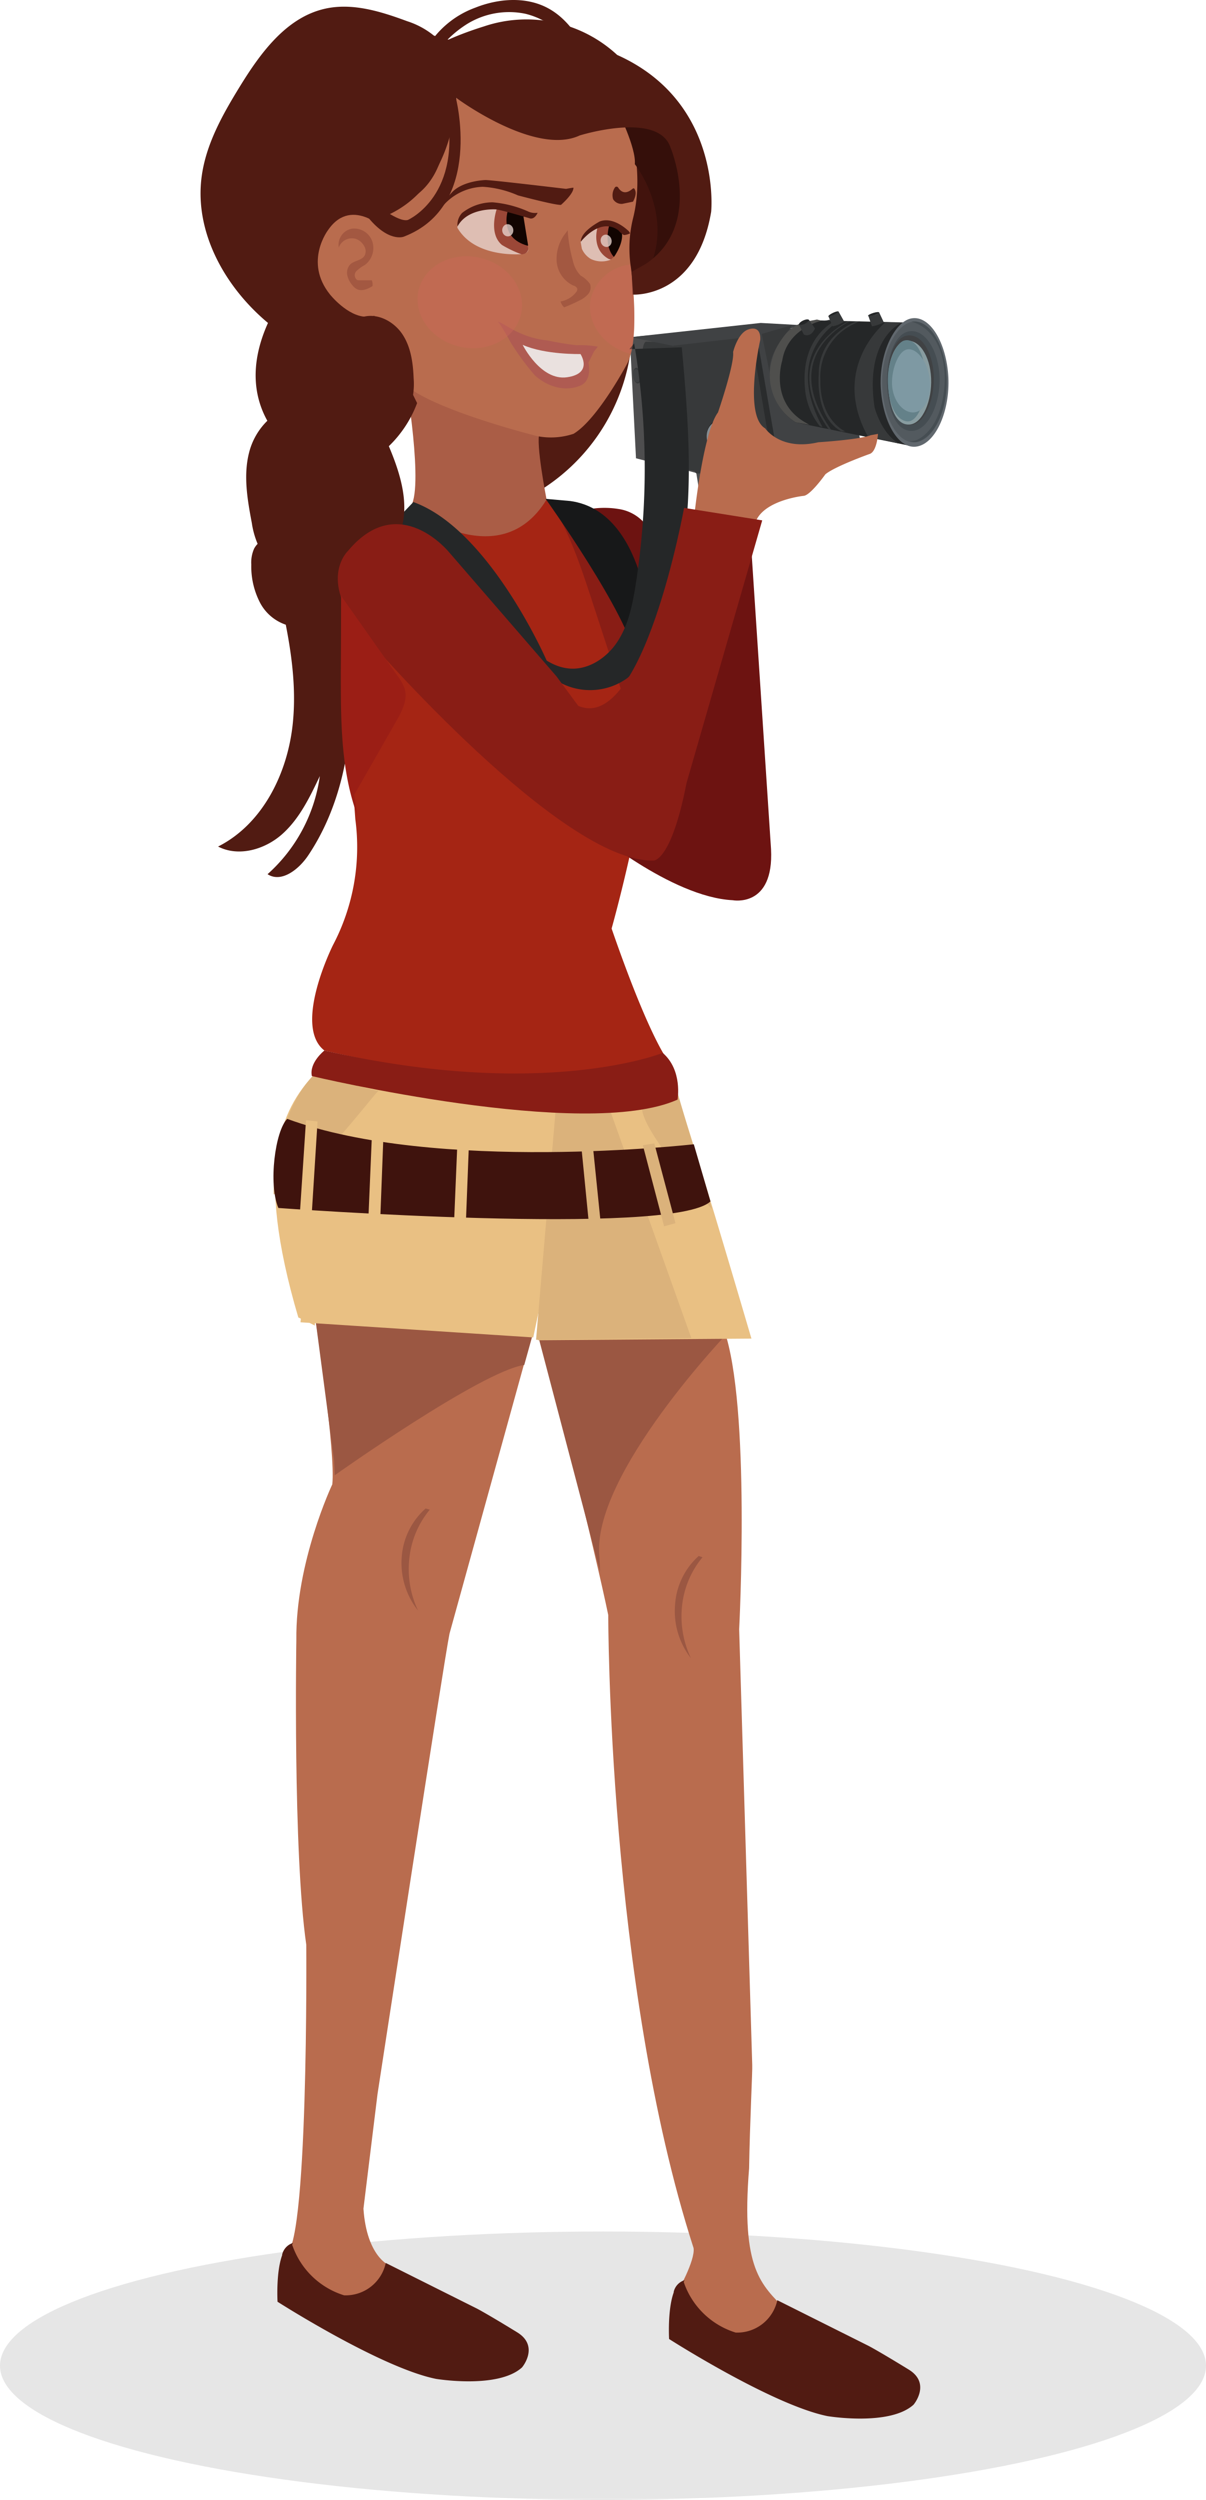 <svg id="objects" xmlns="http://www.w3.org/2000/svg" viewBox="0 0 227 470.4"><defs><style>.cls-1{opacity:0.1;}.cls-2{fill:#42130d;}.cls-3{fill:#b96c4e;}.cls-4{fill:#9b5742;}.cls-5{fill:#511b12;}.cls-6{fill:#e9c083;}.cls-7{fill:#dbb27b;}.cls-8{fill:#3f130d;}.cls-9{fill:#4e4e4f;}.cls-10{fill:#404244;}.cls-11{fill:#37393a;}.cls-12{fill:#2a2c2d;}.cls-13{fill:#353738;}.cls-14{fill:#262727;}.cls-15{fill:#858d92;}.cls-16{fill:#767e82;}.cls-17{fill:#252728;}.cls-18{fill:#61686e;}.cls-19{fill:#535a5f;}.cls-20{fill:#454d52;}.cls-21{fill:#889ca0;}.cls-22{fill:#648189;}.cls-23{fill:#4f4f4d;}.cls-24{fill:#7e99a3;}.cls-25{fill:none;stroke:#404244;stroke-miterlimit:10;stroke-width:0.32px;}.cls-26{fill:#6d1311;}.cls-27{fill:#a52514;}.cls-28{fill:#aa5d46;}.cls-29{fill:#891d15;}.cls-30{fill:#171819;}.cls-31{fill:#350f0a;}.cls-32{fill:#e8d4cf;opacity:0.78;}.cls-33{fill:#9b4737;}.cls-34{fill:#110401;}.cls-35{fill:#af5b52;}.cls-36{fill:#eae1df;}.cls-37{fill:#a35841;}.cls-38{fill:#cc6858;opacity:0.41;}.cls-39{fill:#9b1e15;}</style></defs><title>34689-NZPA9X</title><ellipse class="cls-1" cx="113.5" cy="445.16" rx="113.5" ry="25.25"/><ellipse class="cls-2" cx="399.31" cy="260.99" rx="7.48" ry="15.09" transform="translate(-289.77 -205.59) rotate(-2.46)"/><path class="cls-3" d="M332.44,647.28c4.61,0.88,4.15-58.36,4.15-58.36-2.53-17.45-1.87-57.32-1.87-57.32-0.18-14.68,6.77-29.33,6.77-29.33,0.63-6.1-3.1-30.59-3.1-30.59L379,474.5l-15.45,55.87C362.55,535.13,350,617,350,617l-2.65,21.58c0.62,9,4.81,10.64,4.81,10.64-4,20.15-17.91,1.93-17.91,1.93l0.6-2.58Z" transform="translate(-278.94 -222.96)"/><path class="cls-4" d="M341.95,500.56s27.54-19.55,35.67-20.75l1.67-6-40.93-2.25,3.47,26.31" transform="translate(-278.94 -222.96)"/><path class="cls-4" d="M359.05,506.82a13.48,13.48,0,0,0-4.5,9.2,14.39,14.39,0,0,0,3.07,10A18.3,18.3,0,0,1,356,516.1a17.07,17.07,0,0,1,3.84-9.06" transform="translate(-278.94 -222.96)"/><path class="cls-5" d="M376.3,661.85c-6-3.68-7.62-4.49-7.62-4.49l-17.13-8.57a7.72,7.72,0,0,1-7.84,6.09,15,15,0,0,1-9.78-9.53l0.17-.33a3,3,0,0,0-2.05,2.19l0-.05,0,0.17c-1.19,3.26-.87,8.76-0.87,8.76h0v0s19.37,12.39,29.81,14.51c0,0,11.61,1.94,16.16-2.11C377.15,668.55,380.58,664.49,376.3,661.85Z" transform="translate(-278.94 -222.96)"/><path class="cls-3" d="M393.43,526.88c-2.26-11-12.16-51.85-13.23-52.65l35-1.12c5.08,14.3,2.87,56.43,2.87,56.43l2.46,82c0.07,0.9-.45,10.75-0.59,19.44-1.54,19.1,2.29,21.86,6.92,26.66-0.85,4.27-3.86,2.83-5.22,4.24l-1.35,1c-2.32,1.15-4.91-.31-7-2.15L407,658.77l-0.57-4.47s3.39-5.94,3.06-8.31C393.32,595.92,393.43,526.88,393.43,526.88Z" transform="translate(-278.94 -222.96)"/><path class="cls-4" d="M416.48,473.17S390.07,500.52,391.77,516l0.12,2.7L380.2,474.23Z" transform="translate(-278.94 -222.96)"/><path class="cls-4" d="M410.46,515.75A13.48,13.48,0,0,0,406,525,14.39,14.39,0,0,0,409,535a18.29,18.29,0,0,1-1.67-9.94,17.07,17.07,0,0,1,3.84-9.06" transform="translate(-278.94 -222.96)"/><path class="cls-5" d="M450,668.86c-6-3.68-7.62-4.49-7.62-4.49l-17.13-8.57a7.72,7.72,0,0,1-7.84,6.09,15,15,0,0,1-9.78-9.53l0.17-.33a3,3,0,0,0-2.05,2.19l0-.05,0,0.17c-1.19,3.26-.87,8.76-0.87,8.76h0v0s19.37,12.39,29.81,14.51c0,0,11.61,1.94,16.16-2.11C450.85,675.56,454.28,671.5,450,668.86Z" transform="translate(-278.94 -222.96)"/><path class="cls-6" d="M338.1,425.12c0.86-.91,7.1,1,9.23.83,22.47,4.77,58.6,1.84,58.6,1.84,1.63,3.31,14.45,47.06,14.45,47.06l-40.21.31,0.5-7-1.36,6.47-41.11-2.67c0,0.15,0,.29,0,0.44l-1-.51-1.7-.11,0.07-.68-0.48-.23C326.71,442.53,331.81,431.8,338.1,425.12Z" transform="translate(-278.94 -222.96)"/><path class="cls-7" d="M412.95,450.49S395.69,431.7,400.67,430c0.44-.15,5.7-1.74,5.7-1.74Z" transform="translate(-278.94 -222.96)"/><polygon class="cls-7" points="100.9 252.11 104.62 208.5 114.79 208.82 130.12 251.78 100.9 252.11"/><path class="cls-7" d="M350.16,428.26c-0.43,0-14.2,18.48-19.72,19.43,0,0-.17-14.41,7.47-22.35Z" transform="translate(-278.94 -222.96)"/><path class="cls-8" d="M409.53,438.28S361,443.81,333,433.5c-2.25,2.24-3.59,12.24-1.66,16.77,0,0,74.25,5.47,81.33-1.24Z" transform="translate(-278.94 -222.96)"/><polygon class="cls-7" points="123.16 215.16 127.14 230.17 125 230.76 121 215.5 123.16 215.16"/><polygon class="cls-7" points="111.56 215.33 113.13 230.78 110.92 231.03 109.38 215.33 111.56 215.33"/><polygon class="cls-6" points="72.18 213.5 71.55 229.99 69.31 229.99 70.02 213.24 72.18 213.5"/><polygon class="cls-6" points="59.77 211.03 58.6 229.68 56.35 229.75 57.6 210.8 59.77 211.03"/><polygon class="cls-6" points="88.27 215.14 87.63 231.63 85.4 231.63 86.1 214.88 88.27 215.14"/><path class="cls-9" d="M403,310.23c0.31-.09,7,1.74,7,1.74l-2.85-22-6.87-.58L403,310" transform="translate(-278.94 -222.96)"/><path class="cls-9" d="M402,286.54c0.68-.89-4-0.11-4-0.11a14.77,14.77,0,0,0-.35,3.14l1,19.63L401,309.8l2.07,0.43,2.22-2.19,2.87-20.77Z" transform="translate(-278.94 -222.96)"/><polygon class="cls-10" points="133.49 87.72 134.16 92.5 162.09 83.56 157 59.97 142.42 63.25 145 83.5 133.13 86.81 133.49 87.72"/><path class="cls-11" d="M400.46,287.25l9.61,0.23,0.65,24.35-8.13-1.75-0.24-2.36,1.43,0.35-2.44-16-1.27-.15S399.44,288.13,400.46,287.25Z" transform="translate(-278.94 -222.96)"/><ellipse class="cls-11" cx="398.85" cy="293.64" rx="0.74" ry="1.48" transform="translate(-312.22 -171.33) rotate(-7.11)"/><ellipse class="cls-10" cx="398.77" cy="293.68" rx="0.65" ry="1.24" transform="translate(-312.22 -171.36) rotate(-7.11)"/><ellipse class="cls-11" cx="400.97" cy="305.76" rx="0.74" ry="1.48" transform="translate(-313.71 -170.97) rotate(-7.11)"/><ellipse class="cls-10" cx="400.98" cy="305.78" rx="0.56" ry="1.24" transform="translate(-313.71 -170.97) rotate(-7.11)"/><path class="cls-10" d="M397.61,286.41l24.51-2.68,7.71,0.42-15.41,4.57s-6.78-.6-6.79-0.28Z" transform="translate(-278.94 -222.96)"/><path class="cls-11" d="M406.85,290.41c0,0.19,2.87,21.27,2.87,21.27a0.94,0.94,0,0,0,.65.53l1.44-.37-0.19-1.31,12.66-3.49s0.77-.25.35-1.9l-3.27-18.94L405.67,288A9,9,0,0,1,406.85,290.41Z" transform="translate(-278.94 -222.96)"/><path class="cls-12" d="M420.4,286.41l1-.2,3.27,18.94c0.42,1.65-.35,1.9-0.35,1.9l-4.21,1.22-7.64,2.42-0.81-.14,10.72-3.85s1.71-.36.82-3.65Z" transform="translate(-278.94 -222.96)"/><polygon class="cls-13" points="121.83 69.04 124.09 84.95 125.05 85.23 122.66 69.14 121.83 69.04"/><path class="cls-9" d="M410,312l0.45,2.76,2.64,0.73-0.68-4.78-0.81-.14,0.12,1.15A2.15,2.15,0,0,1,410,312Z" transform="translate(-278.94 -222.96)"/><ellipse class="cls-14" cx="414.84" cy="305.19" rx="2.94" ry="3.39" transform="translate(-313.53 -169.27) rotate(-7.11)"/><ellipse class="cls-15" cx="414.59" cy="305.19" rx="2.64" ry="3.08" transform="translate(-313.53 -169.29) rotate(-7.11)"/><ellipse class="cls-15" cx="419.42" cy="302.18" rx="1.16" ry="1.37" transform="translate(-313.12 -168.72) rotate(-7.11)"/><ellipse class="cls-16" cx="419.28" cy="302.2" rx="1.02" ry="1.37" transform="translate(-313.12 -168.74) rotate(-7.11)"/><ellipse class="cls-15" cx="419.88" cy="305.9" rx="1.16" ry="1.37" transform="translate(-313.58 -168.64) rotate(-7.11)"/><path class="cls-17" d="M432.42,283.24c0.25,0,20.36.49,20.36,0.49s-8.11,3.62-7.27,14.78c0,0,.75,5.41,4.71,8.34l-21.52-4.41a10.28,10.28,0,0,1-4.64-7.15s-1-8.8,5.9-11.5Z" transform="translate(-278.94 -222.96)"/><path class="cls-18" d="M444.71,295.69c-0.26-6.48,2.71-12.22,5.74-12.81,3.53-.69,6.66,4.57,7,11.09,0.3,6.13-2.24,12.29-5.84,13S445,302.2,444.71,295.69Z" transform="translate(-278.94 -222.96)"/><path class="cls-19" d="M445,295.54c-0.24-6.08,2.61-11.48,5.51-12,3.37-.65,6.35,4.28,6.64,10.4,0.27,5.75-2.16,11.54-5.6,12.22S445.2,301.66,445,295.54Z" transform="translate(-278.94 -222.96)"/><path class="cls-20" d="M451.51,306.12c3.52-.88,5.87-6.47,5.6-12.22-0.29-6.12-3.27-11-6.64-10.4,0,0,6,1,6.29,10.38,0,0,.33,9-5.15,11.83a3.53,3.53,0,0,1-1.53.22A2.89,2.89,0,0,0,451.51,306.12Z" transform="translate(-278.94 -222.96)"/><path class="cls-20" d="M445.89,295.19c-0.17-5,1.52-9.39,4.09-9.87,3-.57,5.6,3.5,5.81,8.56,0.2,4.76-2,9.94-5.06,10.16S446.06,300.25,445.89,295.19Z" transform="translate(-278.94 -222.96)"/><path class="cls-10" d="M446.1,294.77c-0.18-4.62,1.28-8.22,3.51-8.65,2.6-.5,4.88,2.86,5.09,7.51,0.2,4.37-1.64,9.1-4.34,9.29S446.28,299.42,446.1,294.77Z" transform="translate(-278.94 -222.96)"/><path class="cls-21" d="M446.12,295.25c-0.16-4.34,1.2-7.72,3.3-8.12,2.44-.47,4.58,2.69,4.78,7,0.19,4.1-1.54,8.55-4.07,8.72S446.28,299.61,446.12,295.25Z" transform="translate(-278.94 -222.96)"/><path class="cls-22" d="M446.07,295.06c-0.18-4.26,1.57-7.53,3-8,2.21-.68,3.91,2.55,4.13,6.83,0.2,4-1.44,8.93-3.79,8.32C447.59,301.78,446.25,299.34,446.07,295.06Z" transform="translate(-278.94 -222.96)"/><path class="cls-23" d="M433.59,283.3s-6.46,1.44-7.41,7.51c0,0-2.58,7.87,4.55,11.76l0.52,0.31-2.55-.45a10.47,10.47,0,0,1-4.78-10.22s0.71-6.68,6.31-8.65l2.49-.47Z" transform="translate(-278.94 -222.96)"/><path class="cls-11" d="M440.11,283.43s-7.14,2.55-7.06,10c0,0-.75,7.64,3.92,10.51l0.35,0.22h0.75s-4.81-2-4.72-9.72a11,11,0,0,1,6-10.37l1.41-.65Z" transform="translate(-278.94 -222.96)"/><path class="cls-11" d="M448.12,306.42c-3.39-2-4.58-6.87-4.58-6.87-1.89-13,5.1-15.87,5.1-15.87l-3-.1s-10.53,8.36-3.36,21.49Z" transform="translate(-278.94 -222.96)"/><path class="cls-11" d="M434.88,303.7c-9.89-14.12,3.73-20.28,3.73-20.28h0.3s-13.64,6.2-3.53,20.4Z" transform="translate(-278.94 -222.96)"/><path class="cls-11" d="M433.26,303.17a13.2,13.2,0,0,1-2.82-7.3c-0.8-9.79,5.82-12.58,5.82-12.58l0.56,0.12s-10.7,5.93-3.06,19.91Z" transform="translate(-278.94 -222.96)"/><path class="cls-24" d="M454,295c0.13,2.83-1,5.3-2.92,5.55s-3.84-1.84-4.19-4.66,1-7,2.93-7.2S453.85,291.56,454,295Z" transform="translate(-278.94 -222.96)"/><ellipse class="cls-17" cx="435.82" cy="282.01" rx="1.05" ry="0.24" transform="translate(-357.72 -9.17) rotate(-25.35)"/><ellipse class="cls-17" cx="430.28" cy="283.63" rx="1.05" ry="0.4" transform="translate(-358.95 -11.42) rotate(-25.35)"/><path class="cls-11" d="M431.24,283.18l1.1,1.6s-0.64,1.61-1.92,1.2l-0.19-.08-0.89-1.82A2,2,0,0,0,431.24,283.18Z" transform="translate(-278.94 -222.96)"/><path class="cls-11" d="M427.48,285s-4.63,5-3.51,8.89l-1.65-8.09,5.69-1.67Z" transform="translate(-278.94 -222.96)"/><path class="cls-25" d="M415.18,303.76a1.44,1.44,0,0,1,.94,1.19,1.4,1.4,0,1,1-2.77.35,1.44,1.44,0,0,1,.58-1.35" transform="translate(-278.94 -222.96)"/><line class="cls-25" x1="135.59" y1="80.38" x2="135.79" y2="81.67"/><path class="cls-11" d="M436.77,281.56l1.06,1.9a5.75,5.75,0,0,1-2.17.91l-0.8-1.91A3,3,0,0,0,436.77,281.56Z" transform="translate(-278.94 -222.96)"/><ellipse class="cls-17" cx="443.38" cy="282.07" rx="1.09" ry="0.24" transform="translate(-342.58 -79.05) rotate(-17.22)"/><path class="cls-11" d="M444.41,281.73l0.87,1.85a5.75,5.75,0,0,1-2.22.78l-0.69-2S443.93,282.44,444.41,281.73Z" transform="translate(-278.94 -222.96)"/><ellipse class="cls-16" cx="419.79" cy="305.91" rx="1.02" ry="1.37" transform="translate(-313.58 -168.65) rotate(-7.11)"/><path class="cls-26" d="M389.29,318.88a16.64,16.64,0,0,1,6.09-.14,8,8,0,0,1,4.92,2.72,8.83,8.83,0,0,1,1.34,3.3,106.52,106.52,0,0,1,2.68,16.12c-4.63-5.9,1,14.6-5.57,10.13" transform="translate(-278.94 -222.96)"/><path class="cls-5" d="M395.16,273.56c1.85,2,2.49,4.88,2.73,7.61a36.8,36.8,0,0,1-17.83,34.4,0.86,0.86,0,0,1-1.47-.51,39.46,39.46,0,0,1-3-13.12c4.17,0.9,7.93-2.47,10.86-5.58,2.72-2.89,5.48-5.85,7.26-9.4s2.51-7.84,1-11.52" transform="translate(-278.94 -222.96)"/><path class="cls-27" d="M380.29,317.06s-18.19,5.39-23.53.69l-14.27,13.46,3.33,45.91a39.57,39.57,0,0,1-4.2,23.67S334,416,340,420.64c0,0,47.62,11.66,65,2.35,0,0-3.44-3.64-10.94-25.3,0,0,12.77-45.1,6-57.37,0,0-7.16-15.54-8.66-20.4C391.34,319.91,384.32,316.14,380.29,317.06Z" transform="translate(-278.94 -222.96)"/><path class="cls-28" d="M355.2,293.83s3.72,21.69.85,24.7c0,0,16.87,13,25.77-1.57,0,0-2.1-10.69-1.32-12.54C380.5,304.42,356.61,291.63,355.2,293.83Z" transform="translate(-278.94 -222.96)"/><path class="cls-3" d="M364.91,241.44c0.71-.11,27.42-3.18,32,3.77,0,0,3.51,9.34,1.23,18.65a23.67,23.67,0,0,0-.45,9.44s1.83,12.77-.65,18c0,0-5.55,10.52-10.14,13.29a13.49,13.49,0,0,1-6.83.44s-20.06-5-25.13-9.92c0,0-6.32-10.79-7.42-15.35-0.05-.22-0.09-0.42-0.12-0.6C346.79,275.06,352.85,243.24,364.91,241.44Z" transform="translate(-278.94 -222.96)"/><path class="cls-5" d="M362.9,241.24c0,0.57,2.9,20.87-14,20.87,0,0-4.06-24.67,14.35-21.61" transform="translate(-278.94 -222.96)"/><path class="cls-29" d="M396.58,355l-6.21-19c-2.08-6.36-4.2-12.8-7.77-18.46,7.57,6.72,11.85,16.3,15.91,25.57a4.65,4.65,0,0,1,.28,4.31L396.37,355" transform="translate(-278.94 -222.96)"/><path class="cls-30" d="M381.64,316.83s15.65,21.89,17,30.25l2.78-5s-0.91-22.88-15.13-24.84Z" transform="translate(-278.94 -222.96)"/><path class="cls-17" d="M398.3,287.57a140.65,140.65,0,0,1,.27,45.54c-0.59,3.7-1.36,7.48-3.42,10.61s-5.68,5.5-9.4,5c-3-.37-5.51-2.45-7.81-4.44a13.82,13.82,0,0,0,8,7.83,12,12,0,0,0,11-1.49,18.22,18.22,0,0,0,5.11-6.75c8.43-16.87,6.92-36.78,5.22-55.56l-9.86.35" transform="translate(-278.94 -222.96)"/><path class="cls-17" d="M352.61,321.75a1.51,1.51,0,0,0,.21.33c1.7,1.21,17.59,12.41,20.92,18.79l6.61,7.71,1.52-1.14-0.08-.28S371,322.5,356.71,317.42c-0.05,0,0,.05,0,0.05" transform="translate(-278.94 -222.96)"/><path class="cls-26" d="M390,378.89s15.2,12.88,26.86,13.47c0,0,7.78,1.49,7.21-9.61l-4-60.87-3.82,0L396.07,376.1Z" transform="translate(-278.94 -222.96)"/><path class="cls-5" d="M325.82,308.14a12.73,12.73,0,0,1,3.44-6c-2.35-4.23-3.52-10.32.12-18.41-8.11-6.77-13.86-17.06-12.49-27.48,0.8-6.12,3.91-11.66,7.14-16.92,3.92-6.39,8.81-13.12,16.13-14.74,5.15-1.14,10.47.53,15.42,2.36a15.44,15.44,0,0,1,5,2.69c0.5,0.2,1,.41,1.52.66l3.15,0.29-0.35,8.44s0.71,20-15.05,25.21L349,281.61l8.45,17.2a21.91,21.91,0,0,1-5.32,8.11c2.23,5.28,4,11.05,2.11,16.36a12.59,12.59,0,0,1-3,4.64,8.2,8.2,0,0,1-1.4,4,19.58,19.58,0,0,1-12.19,8.64,10.3,10.3,0,0,1-4,.21,8.6,8.6,0,0,1-5.75-4.37,14.79,14.79,0,0,1-1.66-7.2,6.44,6.44,0,0,1,.53-3,3.94,3.94,0,0,1,.66-0.9,16,16,0,0,1-1.09-3.92C325.51,317,324.72,312.46,325.82,308.14Z" transform="translate(-278.94 -222.96)"/><path class="cls-31" d="M398.43,253.85s6.49,8.15,3.47,17.7L404,273.6l6.62-12S411,245.39,404,243.33l-8.84.38S398.72,250.77,398.43,253.85Z" transform="translate(-278.94 -222.96)"/><path class="cls-32" d="M377.32,264s0.67,4.59,1,5.55c0,0,.43.82-0.83,1.21,0,0-9,1-12.46-4.94a2.76,2.76,0,0,1,1.3-2.4s4.14-2.27,7.85-1.32l3.49,1.13Z" transform="translate(-278.94 -222.96)"/><path class="cls-33" d="M372.44,262.3s-1.64,4.6,1,6.77a21.92,21.92,0,0,0,3.65,1.74,1.2,1.2,0,0,0,1.3-1L377.35,264l0.08-.28S373,262.11,372.44,262.3Z" transform="translate(-278.94 -222.96)"/><path class="cls-34" d="M374.5,262.7c0,0.06-1.61,5,3.69,6.48h0.16l-0.87-5.4,0.11-.23Z" transform="translate(-278.94 -222.96)"/><ellipse class="cls-32" cx="374.53" cy="266.27" rx="1.05" ry="1.15" transform="translate(-303.31 -184.84) rotate(-5.64)"/><path class="cls-32" d="M389,267.48s2.38-2.94,5-2a3.92,3.92,0,0,1,1.67,1.07c0.23,0.54.15,0.53,0.15,0.53s-0.7,3.92-1.95,4.76a4.74,4.74,0,0,1-3.69-.13,4.11,4.11,0,0,1-1.72-1.94l-0.23-1.31Z" transform="translate(-278.94 -222.96)"/><path class="cls-33" d="M391.41,265.79s-1.28,4,2.09,5.89l0.42,0.13a4.18,4.18,0,0,0,.9-0.94A24.59,24.59,0,0,0,396,267S393.68,264.07,391.41,265.79Z" transform="translate(-278.94 -222.96)"/><path class="cls-34" d="M393.66,265.31c-0.08,0-1.15,3.81.83,6h0s1.75-2.31,1.53-4.44c-0.1-.91.09-0.47,0.09-0.47A3.3,3.3,0,0,0,393.66,265.31Z" transform="translate(-278.94 -222.96)"/><path class="cls-5" d="M361.93,262.18a10.29,10.29,0,0,1,7.9-4.07,19.35,19.35,0,0,1,6.61,1.62s7.12,1.9,8.1,1.78c0,0,2.42-2.1,2.33-3.24,0,0-.49.06-1.38,0.23,0,0-14.43-1.72-15.2-1.66,0,0-4.08.1-6.19,2.22l-2.76,3S360.8,262.89,361.93,262.18Z" transform="translate(-278.94 -222.96)"/><path class="cls-5" d="M398.11,258.41c-0.11,0-1.62,1.75-2.83-.18a0.37,0.37,0,0,0-.59,0,2.58,2.58,0,0,0-.35,2.21,1.84,1.84,0,0,0,1.74.88l2-.41s1-1.62.19-2.52" transform="translate(-278.94 -222.96)"/><path class="cls-35" d="M372.58,283.45l0.23,0.08c1.41,0.52,4.2,3,9.24,3.5a53.1,53.1,0,0,0,5.42.89,19,19,0,0,1,4,.27l-0.72.91-1.05,2.1s0.88,3.67-1.88,4.45c0,0-3.83,1.71-8.16-2a49.22,49.22,0,0,1-4.58-6.22s-2.15-4-2.54-4" transform="translate(-278.94 -222.96)"/><path class="cls-36" d="M377.32,287.85s3.39,6.82,8.36,6.1,2.52-4.37,2.52-4.37S381.52,289.74,377.32,287.85Z" transform="translate(-278.94 -222.96)"/><path class="cls-5" d="M380.13,263s-0.49,1.23-1.39,1.07c0,0-5.73-1.7-6.51-1.71,0,0-5-.33-7,2.92l-0.18.29a3.26,3.26,0,0,1,.87-2.54,9.32,9.32,0,0,1,5.74-2,20.61,20.61,0,0,1,6.82,1.78A3.12,3.12,0,0,0,380.13,263Z" transform="translate(-278.94 -222.96)"/><ellipse class="cls-32" cx="393.05" cy="268.24" rx="1.03" ry="1.17" transform="translate(-337.12 -105.85) rotate(-15.79)"/><path class="cls-5" d="M388.27,268.44s3.62-4.72,7.1-2.11a3.71,3.71,0,0,0,1,.86,2.89,2.89,0,0,0,1.18-.33l-0.22-.35s-2.85-2.94-5.54-1.86C391.84,264.65,388.24,266.45,388.27,268.44Z" transform="translate(-278.94 -222.96)"/><path class="cls-37" d="M385.79,266.28a27.89,27.89,0,0,0,1,5.82,5.59,5.59,0,0,0,1.45,2.72A5.52,5.52,0,0,1,390,276.4a1.94,1.94,0,0,1-.38,1.93,5,5,0,0,1-1.67,1.2,29.09,29.09,0,0,1-2.82,1.26,2.32,2.32,0,0,1-.68-1.1,4.7,4.7,0,0,0,2.91-1.73,0.86,0.86,0,0,0,.24-0.69,1.06,1.06,0,0,0-.73-0.57,5.49,5.49,0,0,1-3.16-4.61,7.83,7.83,0,0,1,1.84-5.44" transform="translate(-278.94 -222.96)"/><path class="cls-3" d="M351.89,266.56s-6.61-6.89-11.15-.38c0,0-4.67,6,.31,12.19,0,0,3.28,4.14,6.82,4.2,0,0,1,.39,2.53-0.86s0.42-.23.42-0.23Z" transform="translate(-278.94 -222.96)"/><path class="cls-37" d="M342.65,269.69a2.64,2.64,0,0,1,3.27-1.78,2.87,2.87,0,0,1,1.52,1.28,1.89,1.89,0,0,1,.18,1.77c-0.49,1-1.9,1-2.7,1.7a2.29,2.29,0,0,0-.63,2,4.2,4.2,0,0,0,1,2,2.76,2.76,0,0,0,.77.68c0.95,0.52,2.13,0,3-.55a2.14,2.14,0,0,0-.14-1.09l-2.21,0a1.52,1.52,0,0,1-.56-0.06A1.13,1.13,0,0,1,346,274a7.28,7.28,0,0,1,1.62-1.18,4,4,0,0,0,1.41-4.39,3.63,3.63,0,0,0-3.81-2.45,3.09,3.09,0,0,0-2.51,3.58" transform="translate(-278.94 -222.96)"/><path class="cls-5" d="M364.91,241.44l0.34,0.25c2.26,1.6,15.16,10.33,22.8,6.76,0,0,14.79-4.63,17.09,2.26,0,0,6.19,14.58-4.63,21.9l-2.68,1.51,0.18,4.28s12.06,0.8,14.79-15.59c0,0,2.11-20.65-17.69-29.51A25.11,25.11,0,0,0,370,227.94s-7.93,2.41-10.29,4.65C359.75,232.6,358.32,237.58,364.91,241.44Z" transform="translate(-278.94 -222.96)"/><path class="cls-5" d="M364.6,240.85c0.16,0.3,5.5,20.86-9.67,26.65,0,0-2.95,1.2-7-4s0-.64,0-0.64l1.65-1.57s4.33,3.56,6.13,3.06c0,0,10.62-4.63,7.11-21.51C362.76,242.86,363.43,238.65,364.6,240.85Z" transform="translate(-278.94 -222.96)"/><ellipse class="cls-38" cx="367.34" cy="279.8" rx="8.58" ry="9.9" transform="translate(-268.22 350.18) rotate(-76.73)"/><path class="cls-38" d="M397.59,272.73a8.6,8.6,0,0,0-7.4,6.26c-1.08,4.56,2.28,9.26,7.5,10.58C399,285.21,398,276.21,397.59,272.73Z" transform="translate(-278.94 -222.96)"/><path class="cls-5" d="M360.08,230.74a17.59,17.59,0,0,1,8.3-6.33c4.42-1.76,9.63-2.15,13.8.14s6.55,6.76,8.64,11c-3.6-4.23-7.59-8.7-13-10a15.08,15.08,0,0,0-11.08,2,20.88,20.88,0,0,0-7.57,8.52" transform="translate(-278.94 -222.96)"/><path class="cls-5" d="M347.25,282.6c2.79-.78,5.84.86,7.44,3.27s2,5.42,2.11,8.31a13.52,13.52,0,0,1-1.19,6.7,11.54,11.54,0,0,1-4.27,4.23c-2.56,1.58-5.77,2.56-8.58,1.5a10.82,10.82,0,0,1-4.24-3.34,15.3,15.3,0,0,1-3.46-6.29" transform="translate(-278.94 -222.96)"/><path class="cls-29" d="M340,420.64s-2.9,2.27-2.36,4.81c0,0,51.39,12.25,68.83,4.43,0,0,1-5.53-2.79-8.79C403.66,421.09,381.4,430.1,340,420.64Z" transform="translate(-278.94 -222.96)"/><path class="cls-5" d="M330.6,331c2.19,9.2,4.4,18.6,3.46,28s-5.64,19-14.07,23.26c3.87,2,8.82.56,12.08-2.35s5.21-7,7.07-10.91a30.29,30.29,0,0,1-9.84,18.46c2.62,1.7,5.91-.93,7.65-3.53,5.5-8.2,7.82-18.22,8.08-28.09s-1.42-19.69-3.35-29.37" transform="translate(-278.94 -222.96)"/><path class="cls-3" d="M409.76,318.84s1.66-14.76,4.32-18.26c0,0,3.13-9.1,2.85-11.38,0,0,.89-3.74,3-4.29,0,0,2.25-.87,2.11,2,0,0-3.22,14.25.93,16.66,0,0,2.84,4.28,10,2.61,0,0,7.64-.47,9.88-1.33l1.35-.24S444,308,442.58,308.4c0,0-6.53,2.33-8.29,3.82,0,0-2.83,4-4.11,4.05,0,0-7.15.74-8.91,4.65a7.83,7.83,0,0,0-2,1.87l-9.75-2.54Z" transform="translate(-278.94 -222.96)"/><path class="cls-29" d="M348.27,343.32S384.78,385.5,402,384.89c0,0,3.31.1,6.16-14.58l14.25-49.43-14.71-2.35s-7.69,42.57-19.92,37.25l-4.09-5.54-20.21-23.35s-9.45-11.7-19-.31C344.5,326.58,338.12,332.36,348.27,343.32Z" transform="translate(-278.94 -222.96)"/><path class="cls-39" d="M345.62,372.51l7.92-13.87c1.07-1.87,2.17-4,1.57-6.08a8.06,8.06,0,0,0-1.27-2.3l-10.7-15.19q0,7.27-.05,14.55c0,9.09,0,18.41,3.16,26.93" transform="translate(-278.94 -222.96)"/></svg>
